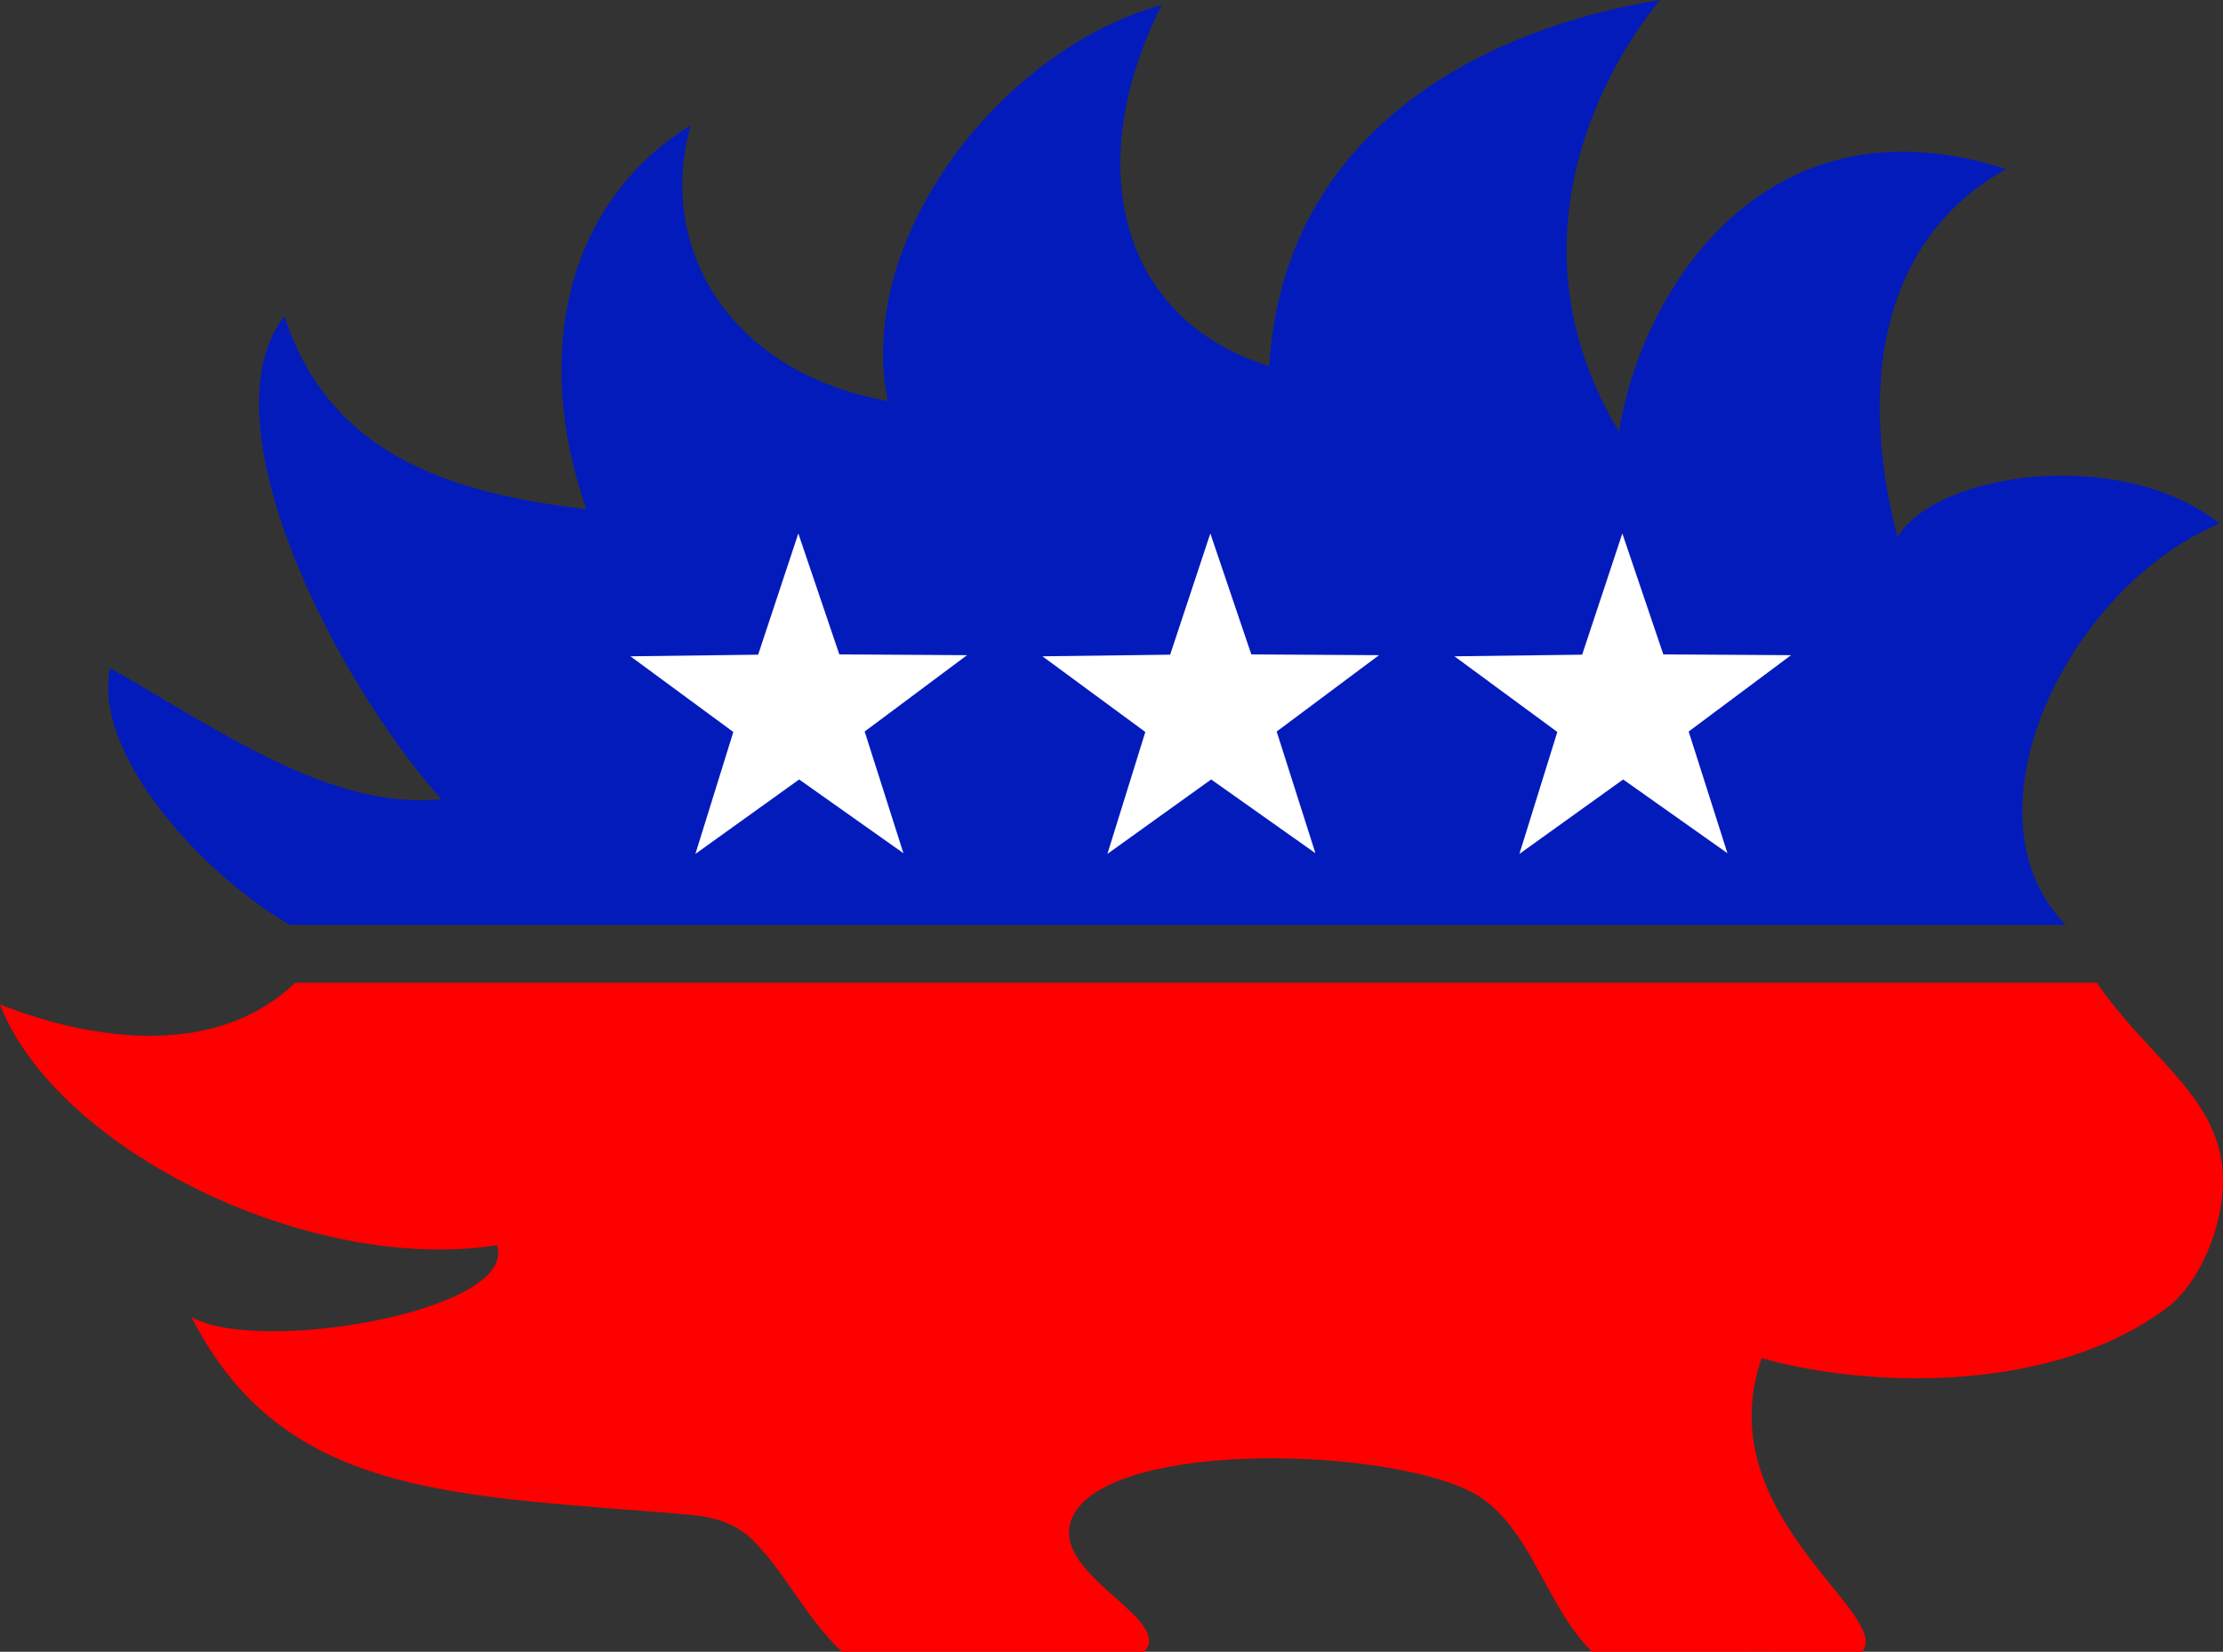 <?xml version="1.0" encoding="UTF-8" standalone="no"?>
<!-- Created with Inkscape (http://www.inkscape.org/) -->

<svg
   xmlns:dc="http://purl.org/dc/elements/1.1/"
   xmlns:cc="http://creativecommons.org/ns#"
   xmlns:rdf="http://www.w3.org/1999/02/22-rdf-syntax-ns#"
   xmlns:svg="http://www.w3.org/2000/svg"
   xmlns="http://www.w3.org/2000/svg"
   xmlns:sodipodi="http://sodipodi.sourceforge.net/DTD/sodipodi-0.dtd"
   xmlns:inkscape="http://www.inkscape.org/namespaces/inkscape"
   id="svg2"
   version="1.1"
   inkscape:version="0.91 r13725"
   width="3193.861"
   height="2373.354"
   sodipodi:docname="LibertarianLogo2.svg"
   inkscape:export-filename="/home/lance/Desktop/LP_porcupine.png"
   inkscape:export-xdpi="25.406563"
   inkscape:export-ydpi="25.406563">
  <rect width="100%" height="100%" fill="#333333" stroke="none"/>
  <defs
     id="defs6">
    <clipPath
       clipPathUnits="userSpaceOnUse"
       id="clipPath3826">
      <rect
         style="fill:#73ffff;fill-opacity:0.284;stroke:none"
         id="rect3828"
         width="3400"
         height="1154.167"
         x="-104.167"
         y="1399.333"
         ry="3.283" />
    </clipPath>
    <clipPath
       clipPathUnits="userSpaceOnUse"
       id="clipPath3832">
      <rect
         style="fill:#73ffff;fill-opacity:0.284;stroke:none"
         id="rect3834"
         width="3837.5"
         height="1604.167"
         x="500"
         y="-2729.834"
         ry="3.283" />
    </clipPath>
  </defs>
  <sodipodi:namedview
     pagecolor="#ffffff"
     bordercolor="#666666"
     borderopacity="1"
     objecttolerance="10"
     gridtolerance="10"
     guidetolerance="10"
     inkscape:pageopacity="0"
     inkscape:pageshadow="2"
     inkscape:window-width="1920"
     inkscape:window-height="1029"
     id="namedview4"
     showgrid="false"
     inkscape:zoom="0.2197789"
     inkscape:cx="907.71732"
     inkscape:cy="1210.047"
     inkscape:window-x="0"
     inkscape:window-y="0"
     inkscape:window-maximized="1"
     inkscape:current-layer="svg2"
     fit-margin-top="0"
     fit-margin-left="0"
     fit-margin-right="0"
     fit-margin-bottom="0" />
  <path
     style="fill:#ff0000;fill-opacity:1"
     d="m 1150.576,2416.248 c -52.386,-49.516 -80.145,-111.559 -126.507,-158.801 -20.117,-20.499 -47.755,-34.324 -92.493,-38.142 -336.457,-28.716 -582.796,-22.84 -715.618,-284.02 96.548,55.177 470.138,-8.596 438.946,-103.285 -267.038,42.238 -631.738,-135.481 -714.067,-345.679 140.547,54.81 312.868,75.274 424.186,-31.321 862.801,0 1725.602,0 2588.403,0 76.641,111.416 179.119,165.838 181.238,280.599 1.292,69.974 -34.586,151.648 -79.707,185.782 -162.549,122.97 -425.16,117.425 -583.085,72.99 -78.228,224.426 188.757,367.356 144.521,421.876 0,0 -250.122,-0.168 -388.182,0 -70.274,-69.312 -89.785,-189.862 -177.751,-231.842 -136.23,-65.012 -532.486,-70.738 -571.082,44.179 -26.325,78.381 148.234,140.448 105.699,187.662 z"
     id="path2987"
     inkscape:connector-curvature="0"
     sodipodi:nodetypes="csscccccsscscsscc"
     clip-path="url(#clipPath3826)"
     transform="translate(59.163,-42.894)" />
  <path
     style="fill:#031bbb;fill-opacity:1"
     d="m 1155.097,-1522.079 c 155.124,87.85 316.285,204.44 475.909,188.366 -156.764,-176.082 -341.824,-545.144 -225.572,-694.01 67.881,208.514 254.063,255.283 434.031,277.475 -78.381,-223.022 -28.798,-441.882 149.685,-551.807 -49.829,178.306 57.814,356.175 283.288,396.149 -48.085,-233.972 163.934,-505.841 393.645,-569.057 -118.726,235.029 -56.816,454.073 154.329,518.923 20.497,-337.293 304.491,-484.4 561.413,-526.066 -91.861,112.785 -216.468,358.35 -58.949,620.095 33.784,-209.798 215.537,-487.582 556.134,-377.094 -168.823,93.683 -217.395,291.777 -155.976,528.952 56.134,-94.493 322.848,-131.215 462.547,-19.706 -221.664,94.337 -374.792,420.293 -220.802,576.669 -863.252,-0.016 -1688.503,-0.032 -2551.755,-0.048 -126.896,-73.763 -283.596,-246.255 -257.928,-368.84 z"
     id="path2987-4"
     inkscape:connector-curvature="0"
     sodipodi:nodetypes="cccccccccccccccc"
     clip-path="url(#clipPath3832)"
     transform="translate(-996.837,2482.106)" />
  <path
     sodipodi:type="star"
     style="fill:#ffffff;fill-opacity:1;stroke:none"
     id="path2992"
     sodipodi:sides="5"
     sodipodi:cx="1028.0056"
     sodipodi:cy="824.74585"
     sodipodi:r1="312.73248"
     sodipodi:r2="122.0474"
     sodipodi:arg1="0.93910569"
     sodipodi:arg2="1.5674242"
     inkscape:flatsided="false"
     inkscape:rounded="0"
     inkscape:randomized="0"
     d="M 1212.677,1077.13 1028.417,946.793 845.04,1078.37 912.059,862.852 730.255,729.11 l 225.68,-2.86 71.016,-214.235 72.459,213.751 225.694,1.338 -180.898,134.965 z"
     inkscape:transform-center-x="0.26494458"
     inkscape:transform-center-y="-24.026873"
     transform="matrix(0.813,0,0,0.813,312.075,350.242)" />
  <path
     sodipodi:type="star"
     style="fill:#ffffff;fill-opacity:1;stroke:none"
     id="path2992-3"
     sodipodi:sides="5"
     sodipodi:cx="1028.0056"
     sodipodi:cy="824.74585"
     sodipodi:r1="312.73248"
     sodipodi:r2="122.0474"
     sodipodi:arg1="0.93910569"
     sodipodi:arg2="1.5674242"
     inkscape:flatsided="false"
     inkscape:rounded="0"
     inkscape:randomized="0"
     d="M 1212.677,1077.13 1028.417,946.793 845.04,1078.37 912.059,862.852 730.255,729.11 l 225.68,-2.86 71.016,-214.235 72.459,213.751 225.694,1.338 -180.898,134.965 z"
     inkscape:transform-center-x="0.26494458"
     inkscape:transform-center-y="-24.026873"
     transform="matrix(0.813,0,0,0.813,904.016,350.242)" />
  <path
     sodipodi:type="star"
     style="fill:#ffffff;fill-opacity:1;stroke:none"
     id="path2992-2"
     sodipodi:sides="5"
     sodipodi:cx="1028.0056"
     sodipodi:cy="824.74585"
     sodipodi:r1="312.73248"
     sodipodi:r2="122.0474"
     sodipodi:arg1="0.93910569"
     sodipodi:arg2="1.5674242"
     inkscape:flatsided="false"
     inkscape:rounded="0"
     inkscape:randomized="0"
     d="M 1212.677,1077.13 1028.417,946.793 845.04,1078.37 912.059,862.852 730.255,729.11 l 225.68,-2.86 71.016,-214.235 72.459,213.751 225.694,1.338 -180.898,134.965 z"
     inkscape:transform-center-x="0.26494458"
     inkscape:transform-center-y="-24.026873"
     transform="matrix(0.813,0,0,0.813,1495.956,350.242)" />
</svg>
